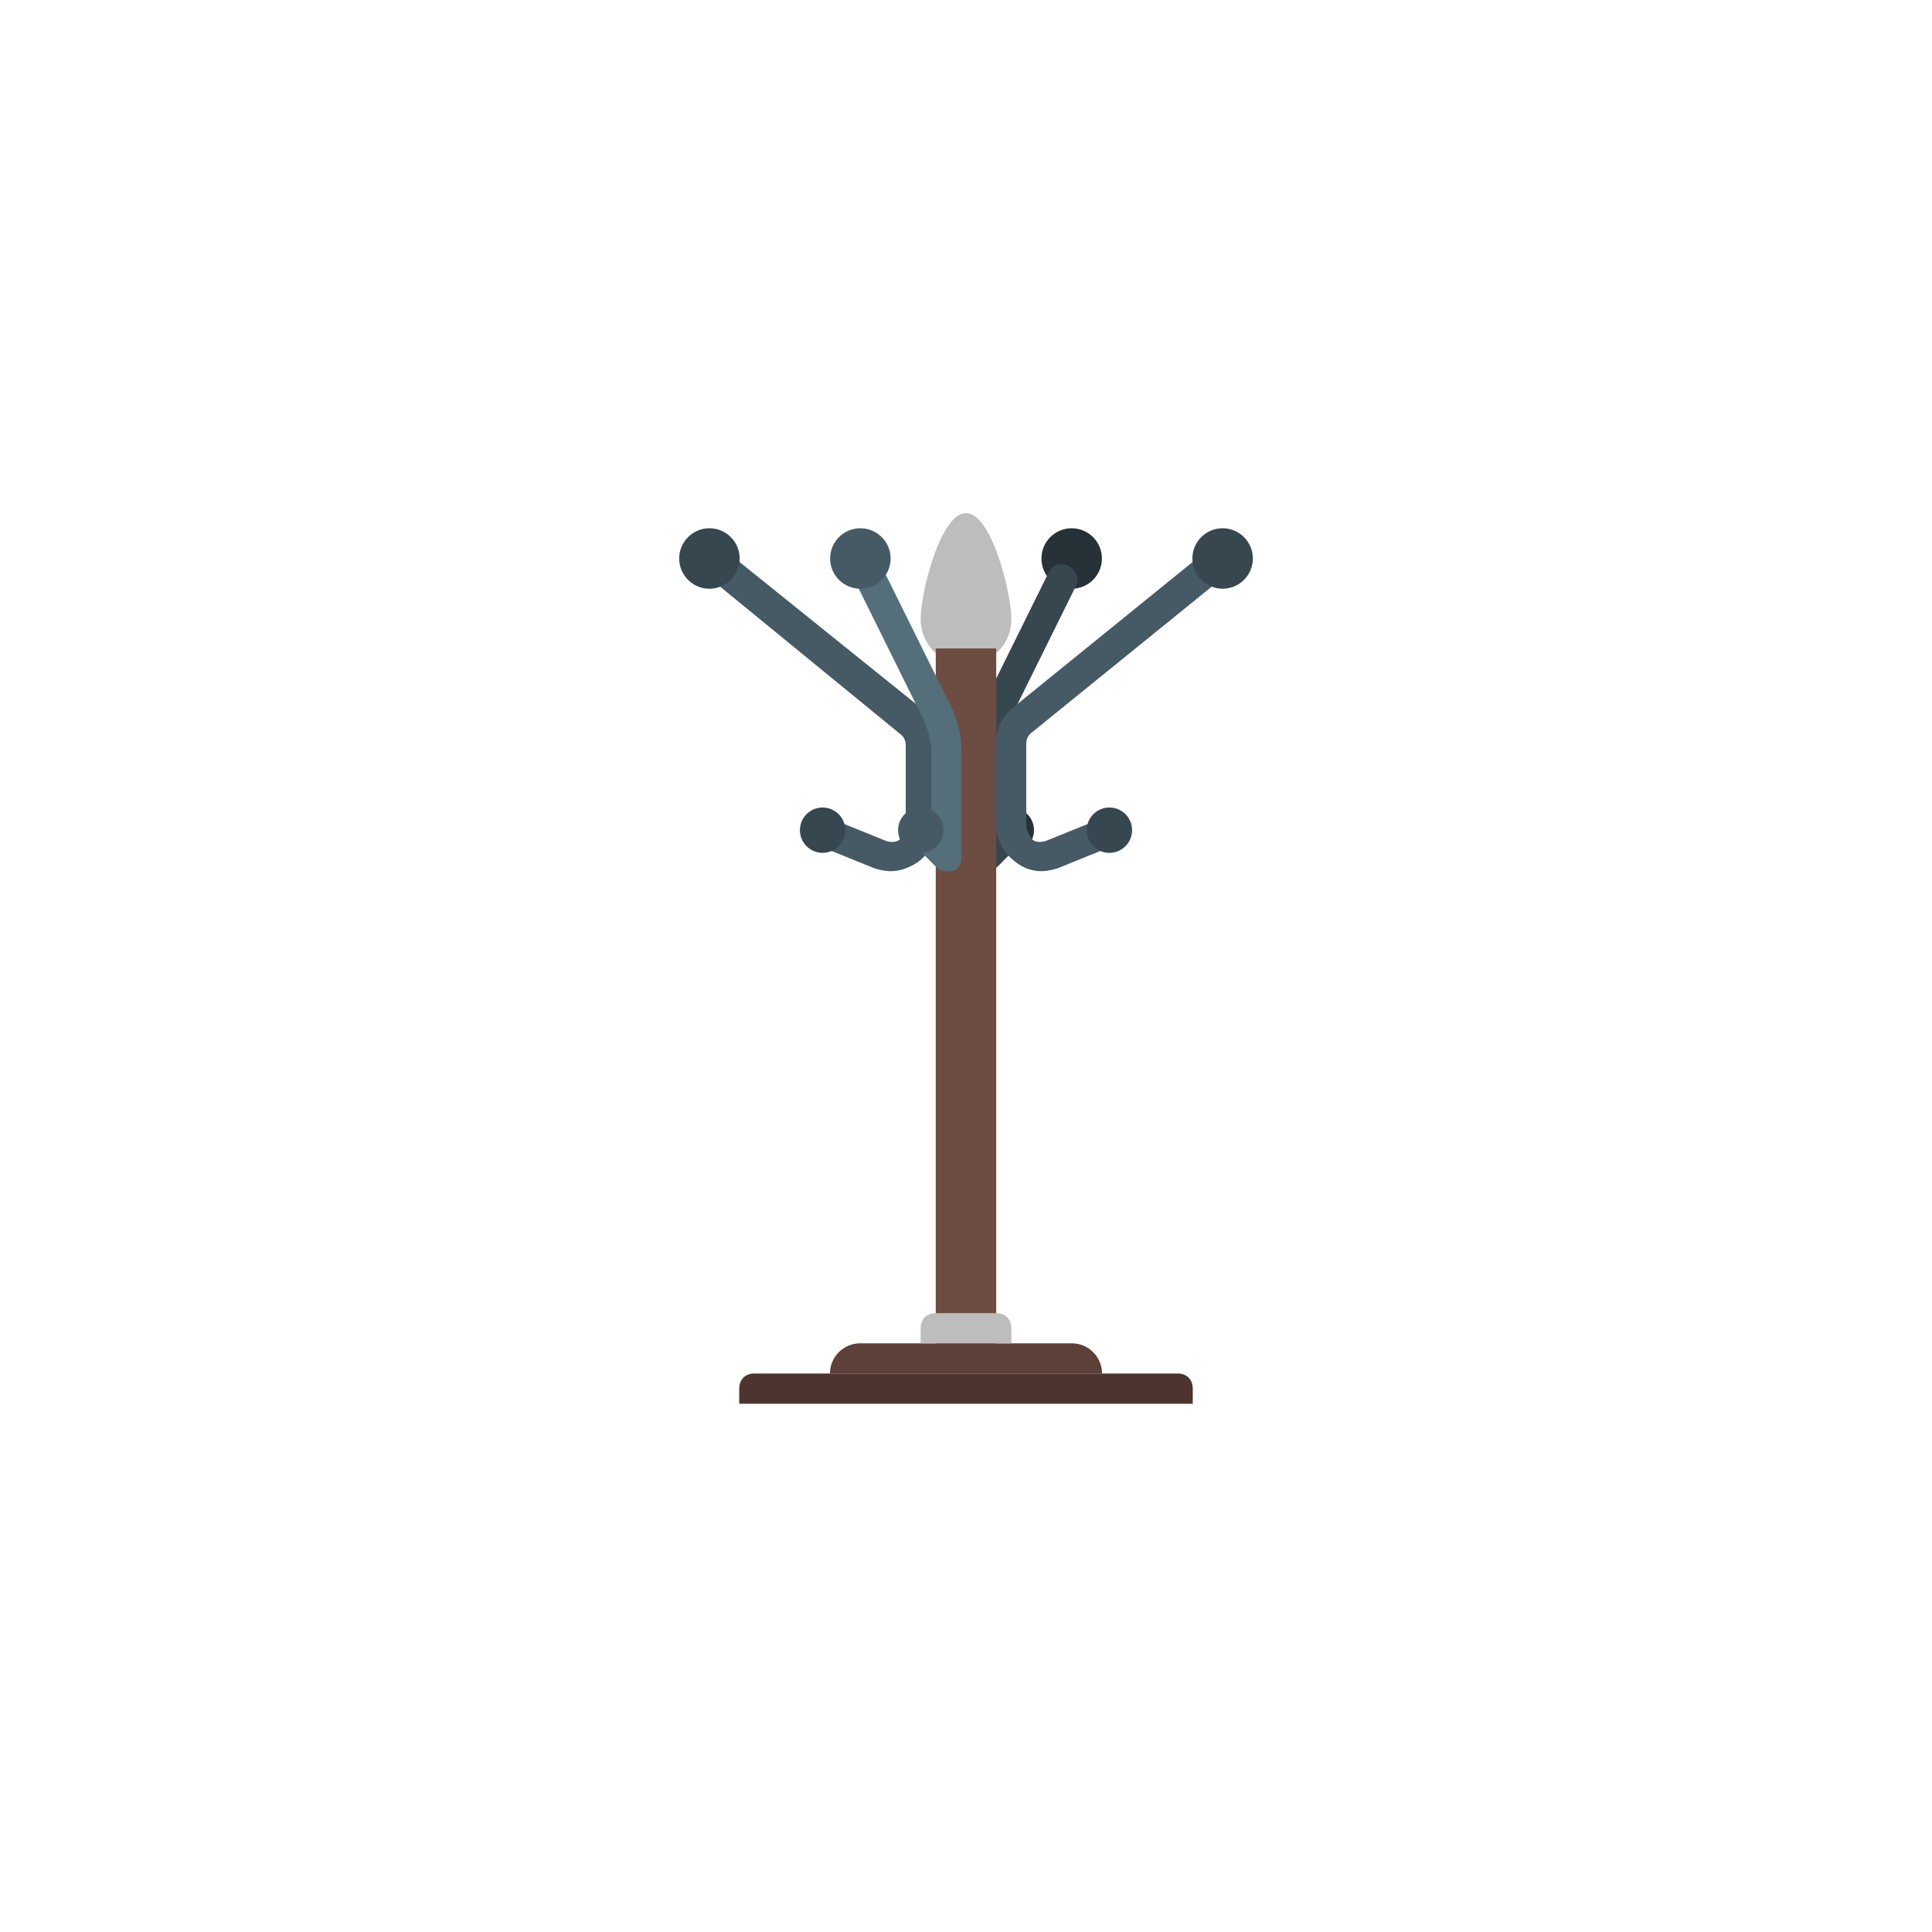 <?xml version="1.0" encoding="UTF-8" standalone="no" ?>
<!DOCTYPE svg PUBLIC "-//W3C//DTD SVG 1.1//EN" "http://www.w3.org/Graphics/SVG/1.1/DTD/svg11.dtd">
<svg xmlns="http://www.w3.org/2000/svg" xmlns:xlink="http://www.w3.org/1999/xlink" version="1.1" width="400" height="400" viewBox="0 0 400 400" xml:space="preserve">
<desc>Created with Fabric.js 3.6.2</desc>
<defs>
</defs>
<g transform="matrix(3.13 0 0 3.13 221.88 115.63)" id="hanger_floor"  >
<circle style="stroke: none; stroke-width: 1; stroke-dasharray: none; stroke-linecap: butt; stroke-dashoffset: 0; stroke-linejoin: miter; stroke-miterlimit: 4; fill: rgb(38,50,56); fill-rule: nonzero; opacity: 1;"  cx="0" cy="0" r="2" />
</g>
<g transform="matrix(3.13 0 0 3.13 209.38 171.88)" id="hanger_floor"  >
<circle style="stroke: none; stroke-width: 1; stroke-dasharray: none; stroke-linecap: butt; stroke-dashoffset: 0; stroke-linejoin: miter; stroke-miterlimit: 4; fill: rgb(38,50,56); fill-rule: nonzero; opacity: 1;"  cx="0" cy="0" r="1.5" />
</g>
<g transform="matrix(3.13 0 0 3.13 212.17 148.59)" id="hanger_floor"  >
<path style="stroke: none; stroke-width: 1; stroke-dasharray: none; stroke-linecap: butt; stroke-dashoffset: 0; stroke-linejoin: miter; stroke-miterlimit: 4; fill: rgb(55,71,79); fill-rule: nonzero; opacity: 1;"  transform=" translate(-35.9, -15.55)" d="M 33.4 25.7 c 0.3 0 0.5 -0.1 0.7 -0.3 l 1.1 -1.1 c 0.8 -0.8 -0.1 -2.7 -0.8 -1.9 l 0 -4.5 c 0 -0.8 0.2 -1.5 0.5 -2.2 l 4.4 -8.9 c 0.5 -1.1 -1.2 -2 -1.8 -0.9 l -4.4 8.9 c -0.5 1 -0.7 2 -0.7 3.1 v 6.9 c 0 0.4 0.2 0.8 0.6 0.9 C 33.1 25.7 33.2 25.7 33.4 25.7 z" stroke-linecap="round" />
</g>
<g transform="matrix(3.13 0 0 3.13 200 121.88)" id="hanger_floor"  >
<path style="stroke: none; stroke-width: 1; stroke-dasharray: none; stroke-linecap: butt; stroke-dashoffset: 0; stroke-linejoin: miter; stroke-miterlimit: 4; fill: rgb(189,189,189); fill-rule: nonzero; opacity: 1;"  transform=" translate(-32, -7)" d="M 35 9 c 0 1.7 -1.3 3 -3 3 c -1.7 0 -3 -1.3 -3 -3 s 1.3 -7 3 -7 C 33.7 2 35 7.3 35 9 z" stroke-linecap="round" />
</g>
<g transform="matrix(3.13 0 0 3.13 200 206.25)" id="hanger_floor"  >
<rect style="stroke: none; stroke-width: 1; stroke-dasharray: none; stroke-linecap: butt; stroke-dashoffset: 0; stroke-linejoin: miter; stroke-miterlimit: 4; fill: rgb(109,76,65); fill-rule: nonzero; opacity: 1;"  x="-2" y="-23" rx="0" ry="0" width="4" height="46" />
</g>
<g transform="matrix(3.13 0 0 3.13 200 287.5)" id="hanger_floor"  >
<path style="stroke: none; stroke-width: 1; stroke-dasharray: none; stroke-linecap: butt; stroke-dashoffset: 0; stroke-linejoin: miter; stroke-miterlimit: 4; fill: rgb(78,52,46); fill-rule: nonzero; opacity: 1;"  transform=" translate(-32, -60)" d="M 46 59 H 18 c -0.6 0 -1 0.4 -1 1 v 1 h 30 v -1 C 47 59.4 46.6 59 46 59 z" stroke-linecap="round" />
</g>
<g transform="matrix(3.13 0 0 3.13 200 281.25)" id="hanger_floor"  >
<path style="stroke: none; stroke-width: 1; stroke-dasharray: none; stroke-linecap: butt; stroke-dashoffset: 0; stroke-linejoin: miter; stroke-miterlimit: 4; fill: rgb(93,64,55); fill-rule: nonzero; opacity: 1;"  transform=" translate(-32, -58)" d="M 39 57 H 25 c -1.1 0 -2 0.9 -2 2 v 0 h 18 v 0 C 41 57.9 40.1 57 39 57 z" stroke-linecap="round" />
</g>
<g transform="matrix(3.13 0 0 3.13 200 275)" id="hanger_floor"  >
<path style="stroke: none; stroke-width: 1; stroke-dasharray: none; stroke-linecap: butt; stroke-dashoffset: 0; stroke-linejoin: miter; stroke-miterlimit: 4; fill: rgb(189,189,189); fill-rule: nonzero; opacity: 1;"  transform=" translate(-32, -56)" d="M 34 55 h -4 c -0.6 0 -1 0.4 -1 1 v 1 h 6 v -1 C 35 55.4 34.6 55 34 55 z" stroke-linecap="round" />
</g>
<g transform="matrix(3.13 0 0 3.13 169.53 146.72)" id="hanger_floor"  >
<path style="stroke: none; stroke-width: 1; stroke-dasharray: none; stroke-linecap: butt; stroke-dashoffset: 0; stroke-linejoin: miter; stroke-miterlimit: 4; fill: rgb(69,90,100); fill-rule: nonzero; opacity: 1;"  transform=" translate(-22.25, -14.95)" d="M 27 25.7 c -0.4 0 -0.8 -0.1 -1.1 -0.2 l -3.7 -1.5 l 0.8 -1.8 l 3.7 1.5 c 0.3 0.1 0.7 0.1 0.9 -0.1 c 0.3 -0.2 0.4 -0.5 0.4 -0.8 v -5.4 c 0 -0.3 -0.1 -0.6 -0.4 -0.8 L 14.4 5.8 l 1.3 -1.6 l 13.3 10.7 c 0.7 0.6 1.1 1.4 1.1 2.3 v 5.4 c 0 1 -0.5 1.9 -1.3 2.5 C 28.2 25.5 27.6 25.7 27 25.7 z" stroke-linecap="round" />
</g>
<g transform="matrix(3.13 0 0 3.13 146.88 115.63)" id="hanger_floor"  >
<circle style="stroke: none; stroke-width: 1; stroke-dasharray: none; stroke-linecap: butt; stroke-dashoffset: 0; stroke-linejoin: miter; stroke-miterlimit: 4; fill: rgb(55,71,79); fill-rule: nonzero; opacity: 1;"  cx="0" cy="0" r="2" />
</g>
<g transform="matrix(3.13 0 0 3.13 170.31 171.88)" id="hanger_floor"  >
<circle style="stroke: none; stroke-width: 1; stroke-dasharray: none; stroke-linecap: butt; stroke-dashoffset: 0; stroke-linejoin: miter; stroke-miterlimit: 4; fill: rgb(55,71,79); fill-rule: nonzero; opacity: 1;"  cx="0" cy="0" r="1.5" />
</g>
<g transform="matrix(3.13 0 0 3.13 230.63 146.72)" id="hanger_floor"  >
<path style="stroke: none; stroke-width: 1; stroke-dasharray: none; stroke-linecap: butt; stroke-dashoffset: 0; stroke-linejoin: miter; stroke-miterlimit: 4; fill: rgb(69,90,100); fill-rule: nonzero; opacity: 1;"  transform=" translate(-41.8, -14.95)" d="M 37 25.7 c 0.4 0 0.8 -0.1 1.1 -0.2 l 3.7 -1.5 l -0.8 -1.8 l -3.7 1.5 c -0.3 0.1 -0.7 0.1 -0.9 -0.1 C 36.2 23.3 36 23 36 22.7 v -5.4 c 0 -0.3 0.1 -0.6 0.4 -0.8 L 49.6 5.8 l -1.3 -1.6 L 35.1 14.9 c -0.7 0.6 -1.1 1.4 -1.1 2.3 v 5.4 c 0 1 0.5 1.9 1.3 2.5 C 35.8 25.5 36.4 25.7 37 25.7 z" stroke-linecap="round" />
</g>
<g transform="matrix(3.13 0 0 3.13 253.13 115.63)" id="hanger_floor"  >
<circle style="stroke: none; stroke-width: 1; stroke-dasharray: none; stroke-linecap: butt; stroke-dashoffset: 0; stroke-linejoin: miter; stroke-miterlimit: 4; fill: rgb(55,71,79); fill-rule: nonzero; opacity: 1;"  cx="0" cy="0" r="2" />
</g>
<g transform="matrix(3.13 0 0 3.13 229.69 171.88)" id="hanger_floor"  >
<circle style="stroke: none; stroke-width: 1; stroke-dasharray: none; stroke-linecap: butt; stroke-dashoffset: 0; stroke-linejoin: miter; stroke-miterlimit: 4; fill: rgb(55,71,79); fill-rule: nonzero; opacity: 1;"  cx="0" cy="0" r="1.5" />
</g>
<g transform="matrix(3.13 0 0 3.13 187.34 147.5)" id="hanger_floor"  >
<path style="stroke: none; stroke-width: 1; stroke-dasharray: none; stroke-linecap: butt; stroke-dashoffset: 0; stroke-linejoin: miter; stroke-miterlimit: 4; fill: rgb(84,110,122); fill-rule: nonzero; opacity: 1;"  transform=" translate(-27.95, -15.2)" d="M 30.7 25.7 c -0.3 0 -0.5 -0.1 -0.7 -0.3 l -1.7 -1.7 l 1.4 -1.3 v -4.5 c 0 -0.8 -0.2 -1.5 -0.5 -2.2 l -5 -10.1 l 1.8 -0.9 l 5 10.1 c 0.5 1 0.7 2 0.7 3.1 v 6.9 c 0 0.4 -0.2 0.8 -0.6 0.9 C 30.9 25.7 30.8 25.7 30.7 25.7 z" stroke-linecap="round" />
</g>
<g transform="matrix(3.13 0 0 3.13 178.13 115.63)" id="hanger_floor"  >
<circle style="stroke: none; stroke-width: 1; stroke-dasharray: none; stroke-linecap: butt; stroke-dashoffset: 0; stroke-linejoin: miter; stroke-miterlimit: 4; fill: rgb(69,90,100); fill-rule: nonzero; opacity: 1;"  cx="0" cy="0" r="2" />
</g>
<g transform="matrix(3.13 0 0 3.13 190.63 171.88)" id="hanger_floor"  >
<circle style="stroke: none; stroke-width: 1; stroke-dasharray: none; stroke-linecap: butt; stroke-dashoffset: 0; stroke-linejoin: miter; stroke-miterlimit: 4; fill: rgb(69,90,100); fill-rule: nonzero; opacity: 1;"  cx="0" cy="0" r="1.5" />
</g>
</svg>